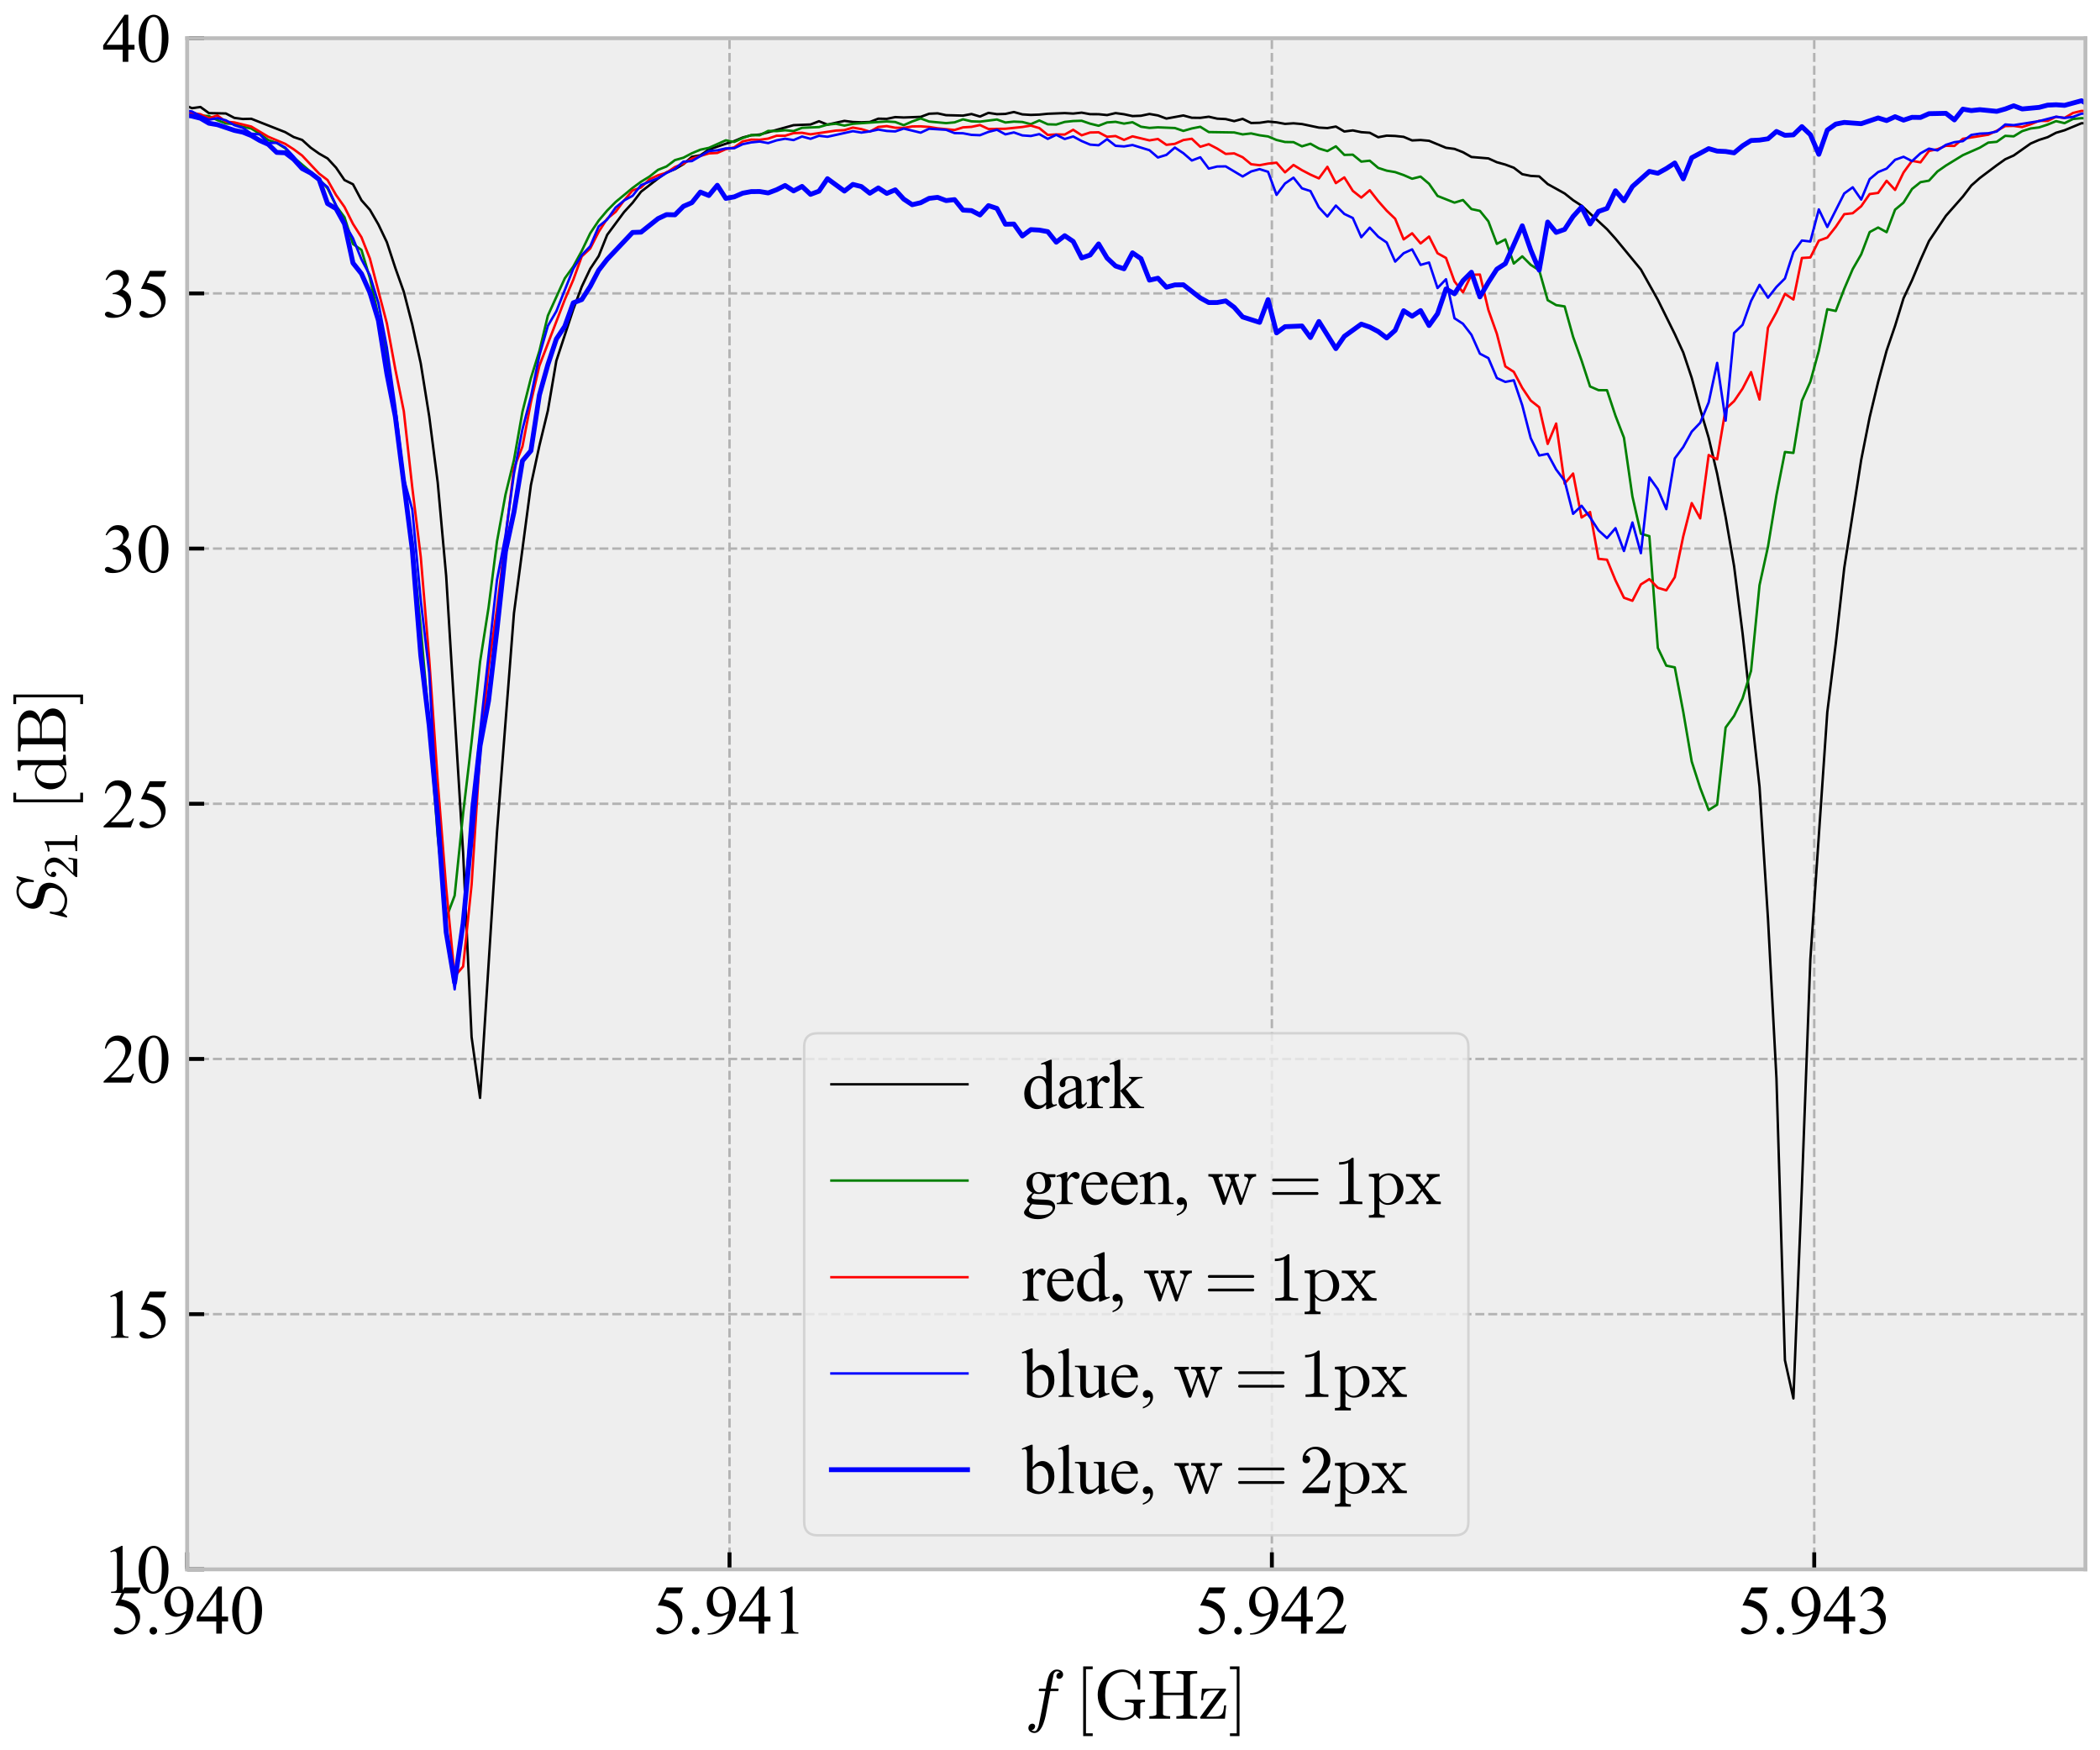 <?xml version="1.0" encoding="utf-8" standalone="no"?>
<!DOCTYPE svg PUBLIC "-//W3C//DTD SVG 1.1//EN"
  "http://www.w3.org/Graphics/SVG/1.1/DTD/svg11.dtd">
<svg xmlns:xlink="http://www.w3.org/1999/xlink" width="432pt" height="360pt" viewBox="0 0 432 360" xmlns="http://www.w3.org/2000/svg" version="1.1">
 <defs>
  <style type="text/css">*{stroke-linejoin: round; stroke-linecap: butt}</style>
 </defs>
 <g id="figure_1">
  <g id="patch_1">
   <path d="M 0 360 
L 432 360 
L 432 0 
L 0 0 
z
" style="fill: #ffffff"/>
  </g>
  <g id="axes_1">
   <g id="patch_2">
    <path d="M 38.5 322.784 
L 429 322.784 
L 429 7.861 
L 38.5 7.861 
z
" style="fill: #eeeeee"/>
   </g>
   <g id="matplotlib.axis_1">
    <g id="xtick_1">
     <g id="line2d_1">
      <path d="M 38.5 322.784 
L 38.5 7.861 
" clip-path="url(#pcb9ec88710)" style="fill: none; stroke-dasharray: 1.85,0.8; stroke-dashoffset: 0; stroke: #b2b2b2; stroke-width: 0.5"/>
     </g>
     <g id="line2d_2">
      <defs>
       <path id="mca4890e7e8" d="M 0 0 
L 0 -3.5 
" style="stroke: #000000; stroke-width: 0.8"/>
      </defs>
      <g>
       <use xlink:href="#mca4890e7e8" x="38.5" y="322.784" style="stroke: #000000; stroke-width: 0.8"/>
      </g>
     </g>
     <g id="text_1">
      <!-- 5.940 -->
      <g transform="translate(22.75 336.005) scale(0.14 -0.14)">
       <defs>
        <path id="TimesNewRomanPSMT-35" d="M 2778 4238 
L 2534 3706 
L 1259 3706 
L 981 3138 
Q 1809 3016 2294 2522 
Q 2709 2097 2709 1522 
Q 2709 1188 2573 903 
Q 2438 619 2231 419 
Q 2025 219 1772 97 
Q 1413 -75 1034 -75 
Q 653 -75 479 54 
Q 306 184 306 341 
Q 306 428 378 495 
Q 450 563 559 563 
Q 641 563 702 538 
Q 763 513 909 409 
Q 1144 247 1384 247 
Q 1750 247 2026 523 
Q 2303 800 2303 1197 
Q 2303 1581 2056 1914 
Q 1809 2247 1375 2428 
Q 1034 2569 447 2591 
L 1259 4238 
L 2778 4238 
z
" transform="scale(0.016)"/>
        <path id="TimesNewRomanPSMT-2e" d="M 800 606 
Q 947 606 1047 504 
Q 1147 403 1147 259 
Q 1147 116 1045 14 
Q 944 -88 800 -88 
Q 656 -88 554 14 
Q 453 116 453 259 
Q 453 406 554 506 
Q 656 606 800 606 
z
" transform="scale(0.016)"/>
        <path id="TimesNewRomanPSMT-39" d="M 338 -88 
L 338 28 
Q 744 34 1094 217 
Q 1444 400 1770 856 
Q 2097 1313 2225 1859 
Q 1734 1544 1338 1544 
Q 891 1544 572 1889 
Q 253 2234 253 2806 
Q 253 3363 572 3797 
Q 956 4325 1575 4325 
Q 2097 4325 2469 3894 
Q 2925 3359 2925 2575 
Q 2925 1869 2578 1258 
Q 2231 647 1613 244 
Q 1109 -88 516 -88 
L 338 -88 
z
M 2275 2091 
Q 2331 2497 2331 2741 
Q 2331 3044 2228 3395 
Q 2125 3747 1936 3934 
Q 1747 4122 1506 4122 
Q 1228 4122 1018 3872 
Q 809 3622 809 3128 
Q 809 2469 1088 2097 
Q 1291 1828 1588 1828 
Q 1731 1828 1928 1897 
Q 2125 1966 2275 2091 
z
" transform="scale(0.016)"/>
        <path id="TimesNewRomanPSMT-34" d="M 2978 1563 
L 2978 1119 
L 2409 1119 
L 2409 0 
L 1894 0 
L 1894 1119 
L 100 1119 
L 100 1519 
L 2066 4325 
L 2409 4325 
L 2409 1563 
L 2978 1563 
z
M 1894 1563 
L 1894 3666 
L 406 1563 
L 1894 1563 
z
" transform="scale(0.016)"/>
        <path id="TimesNewRomanPSMT-30" d="M 231 2094 
Q 231 2819 450 3342 
Q 669 3866 1031 4122 
Q 1313 4325 1613 4325 
Q 2100 4325 2488 3828 
Q 2972 3213 2972 2159 
Q 2972 1422 2759 906 
Q 2547 391 2217 158 
Q 1888 -75 1581 -75 
Q 975 -75 572 641 
Q 231 1244 231 2094 
z
M 844 2016 
Q 844 1141 1059 588 
Q 1238 122 1591 122 
Q 1759 122 1940 273 
Q 2122 425 2216 781 
Q 2359 1319 2359 2297 
Q 2359 3022 2209 3506 
Q 2097 3866 1919 4016 
Q 1791 4119 1609 4119 
Q 1397 4119 1231 3928 
Q 1006 3669 925 3112 
Q 844 2556 844 2016 
z
" transform="scale(0.016)"/>
       </defs>
       <use xlink:href="#TimesNewRomanPSMT-35"/>
       <use xlink:href="#TimesNewRomanPSMT-2e" x="50"/>
       <use xlink:href="#TimesNewRomanPSMT-39" x="75"/>
       <use xlink:href="#TimesNewRomanPSMT-34" x="125"/>
       <use xlink:href="#TimesNewRomanPSMT-30" x="175"/>
      </g>
     </g>
    </g>
    <g id="xtick_2">
     <g id="line2d_3">
      <path d="M 150.072 322.784 
L 150.072 7.861 
" clip-path="url(#pcb9ec88710)" style="fill: none; stroke-dasharray: 1.85,0.8; stroke-dashoffset: 0; stroke: #b2b2b2; stroke-width: 0.5"/>
     </g>
     <g id="line2d_4">
      <g>
       <use xlink:href="#mca4890e7e8" x="150.072" y="322.784" style="stroke: #000000; stroke-width: 0.8"/>
      </g>
     </g>
     <g id="text_2">
      <!-- 5.941 -->
      <g transform="translate(134.322 336.005) scale(0.14 -0.14)">
       <defs>
        <path id="TimesNewRomanPSMT-31" d="M 750 3822 
L 1781 4325 
L 1884 4325 
L 1884 747 
Q 1884 391 1914 303 
Q 1944 216 2037 169 
Q 2131 122 2419 116 
L 2419 0 
L 825 0 
L 825 116 
Q 1125 122 1212 167 
Q 1300 213 1334 289 
Q 1369 366 1369 747 
L 1369 3034 
Q 1369 3497 1338 3628 
Q 1316 3728 1258 3775 
Q 1200 3822 1119 3822 
Q 1003 3822 797 3725 
L 750 3822 
z
" transform="scale(0.016)"/>
       </defs>
       <use xlink:href="#TimesNewRomanPSMT-35"/>
       <use xlink:href="#TimesNewRomanPSMT-2e" x="50"/>
       <use xlink:href="#TimesNewRomanPSMT-39" x="75"/>
       <use xlink:href="#TimesNewRomanPSMT-34" x="125"/>
       <use xlink:href="#TimesNewRomanPSMT-31" x="175"/>
      </g>
     </g>
    </g>
    <g id="xtick_3">
     <g id="line2d_5">
      <path d="M 261.643 322.784 
L 261.643 7.861 
" clip-path="url(#pcb9ec88710)" style="fill: none; stroke-dasharray: 1.85,0.8; stroke-dashoffset: 0; stroke: #b2b2b2; stroke-width: 0.5"/>
     </g>
     <g id="line2d_6">
      <g>
       <use xlink:href="#mca4890e7e8" x="261.643" y="322.784" style="stroke: #000000; stroke-width: 0.8"/>
      </g>
     </g>
     <g id="text_3">
      <!-- 5.942 -->
      <g transform="translate(245.893 336.005) scale(0.14 -0.14)">
       <defs>
        <path id="TimesNewRomanPSMT-32" d="M 2934 816 
L 2638 0 
L 138 0 
L 138 116 
Q 1241 1122 1691 1759 
Q 2141 2397 2141 2925 
Q 2141 3328 1894 3587 
Q 1647 3847 1303 3847 
Q 991 3847 742 3664 
Q 494 3481 375 3128 
L 259 3128 
Q 338 3706 661 4015 
Q 984 4325 1469 4325 
Q 1984 4325 2329 3994 
Q 2675 3663 2675 3213 
Q 2675 2891 2525 2569 
Q 2294 2063 1775 1497 
Q 997 647 803 472 
L 1909 472 
Q 2247 472 2383 497 
Q 2519 522 2628 598 
Q 2738 675 2819 816 
L 2934 816 
z
" transform="scale(0.016)"/>
       </defs>
       <use xlink:href="#TimesNewRomanPSMT-35"/>
       <use xlink:href="#TimesNewRomanPSMT-2e" x="50"/>
       <use xlink:href="#TimesNewRomanPSMT-39" x="75"/>
       <use xlink:href="#TimesNewRomanPSMT-34" x="125"/>
       <use xlink:href="#TimesNewRomanPSMT-32" x="175"/>
      </g>
     </g>
    </g>
    <g id="xtick_4">
     <g id="line2d_7">
      <path d="M 373.214 322.784 
L 373.214 7.861 
" clip-path="url(#pcb9ec88710)" style="fill: none; stroke-dasharray: 1.85,0.8; stroke-dashoffset: 0; stroke: #b2b2b2; stroke-width: 0.5"/>
     </g>
     <g id="line2d_8">
      <g>
       <use xlink:href="#mca4890e7e8" x="373.214" y="322.784" style="stroke: #000000; stroke-width: 0.8"/>
      </g>
     </g>
     <g id="text_4">
      <!-- 5.943 -->
      <g transform="translate(357.464 336.005) scale(0.14 -0.14)">
       <defs>
        <path id="TimesNewRomanPSMT-33" d="M 325 3431 
Q 506 3859 782 4092 
Q 1059 4325 1472 4325 
Q 1981 4325 2253 3994 
Q 2459 3747 2459 3466 
Q 2459 3003 1878 2509 
Q 2269 2356 2469 2072 
Q 2669 1788 2669 1403 
Q 2669 853 2319 450 
Q 1863 -75 997 -75 
Q 569 -75 414 31 
Q 259 138 259 259 
Q 259 350 332 419 
Q 406 488 509 488 
Q 588 488 669 463 
Q 722 447 909 348 
Q 1097 250 1169 231 
Q 1284 197 1416 197 
Q 1734 197 1970 444 
Q 2206 691 2206 1028 
Q 2206 1275 2097 1509 
Q 2016 1684 1919 1775 
Q 1784 1900 1550 2001 
Q 1316 2103 1072 2103 
L 972 2103 
L 972 2197 
Q 1219 2228 1467 2375 
Q 1716 2522 1828 2728 
Q 1941 2934 1941 3181 
Q 1941 3503 1739 3701 
Q 1538 3900 1238 3900 
Q 753 3900 428 3381 
L 325 3431 
z
" transform="scale(0.016)"/>
       </defs>
       <use xlink:href="#TimesNewRomanPSMT-35"/>
       <use xlink:href="#TimesNewRomanPSMT-2e" x="50"/>
       <use xlink:href="#TimesNewRomanPSMT-39" x="75"/>
       <use xlink:href="#TimesNewRomanPSMT-34" x="125"/>
       <use xlink:href="#TimesNewRomanPSMT-33" x="175"/>
      </g>
     </g>
    </g>
    <g id="text_5">
     <!-- $\it f$ $[GHz]$ -->
     <g transform="translate(210.79 353.5) scale(0.14 -0.14)">
      <defs>
       <path id="Cmmi10-66" d="M 622 -1056 
Q 741 -1147 909 -1147 
Q 1138 -1147 1281 -641 
Q 1341 -397 1606 966 
L 1900 2534 
L 1350 2534 
Q 1288 2534 1288 2619 
Q 1313 2759 1369 2759 
L 1941 2759 
L 2016 3175 
Q 2053 3369 2084 3508 
Q 2116 3647 2152 3765 
Q 2188 3884 2259 4031 
Q 2369 4241 2555 4377 
Q 2741 4513 2956 4513 
Q 3097 4513 3230 4461 
Q 3363 4409 3447 4306 
Q 3531 4203 3531 4063 
Q 3531 3900 3423 3779 
Q 3316 3659 3163 3659 
Q 3059 3659 2986 3723 
Q 2913 3788 2913 3891 
Q 2913 4031 3008 4136 
Q 3103 4241 3244 4256 
Q 3125 4347 2950 4347 
Q 2853 4347 2767 4256 
Q 2681 4166 2656 4063 
Q 2616 3900 2478 3181 
L 2400 2759 
L 3059 2759 
Q 3122 2759 3122 2675 
Q 3119 2659 3109 2620 
Q 3100 2581 3083 2557 
Q 3066 2534 3041 2534 
L 2356 2534 
L 2059 972 
Q 2003 631 1929 279 
Q 1856 -72 1723 -442 
Q 1591 -813 1384 -1063 
Q 1178 -1313 897 -1313 
Q 681 -1313 511 -1189 
Q 341 -1066 341 -863 
Q 341 -700 445 -579 
Q 550 -459 709 -459 
Q 816 -459 887 -523 
Q 959 -588 959 -691 
Q 959 -828 857 -942 
Q 756 -1056 622 -1056 
z
" transform="scale(0.016)"/>
       <path id="TimesNewRomanPSMT-20" transform="scale(0.016)"/>
       <path id="Cmr10-5b" d="M 756 -1600 
L 756 4800 
L 1631 4800 
L 1631 4544 
L 1013 4544 
L 1013 -1344 
L 1631 -1344 
L 1631 -1600 
L 756 -1600 
z
" transform="scale(0.016)"/>
       <path id="Cmr10-47" d="M 1472 684 
Q 1703 403 2036 243 
Q 2369 84 2731 84 
Q 3088 84 3378 265 
Q 3669 447 3669 781 
L 3669 1319 
Q 3669 1522 2869 1522 
L 2869 1747 
L 4703 1747 
L 4703 1522 
Q 4500 1522 4381 1487 
Q 4263 1453 4263 1319 
L 4263 56 
Q 4263 34 4245 17 
Q 4228 0 4206 0 
Q 4147 0 4008 140 
Q 3869 281 3788 391 
Q 3631 122 3297 -9 
Q 2963 -141 2597 -141 
Q 1975 -141 1464 179 
Q 953 500 656 1036 
Q 359 1572 359 2188 
Q 359 2641 531 3069 
Q 703 3497 1011 3822 
Q 1319 4147 1728 4330 
Q 2138 4513 2597 4513 
Q 2928 4513 3223 4370 
Q 3519 4228 3750 3969 
L 4122 4494 
Q 4159 4513 4166 4513 
L 4213 4513 
Q 4231 4513 4247 4497 
Q 4263 4481 4263 4459 
L 4263 2731 
Q 4263 2675 4213 2675 
L 4097 2675 
Q 4038 2675 4038 2731 
Q 4038 2916 3964 3144 
Q 3891 3372 3777 3576 
Q 3663 3781 3513 3938 
Q 3153 4288 2688 4288 
Q 2331 4288 2006 4128 
Q 1681 3969 1459 3688 
Q 1225 3388 1134 3005 
Q 1044 2622 1044 2188 
Q 1044 1206 1472 684 
z
" transform="scale(0.016)"/>
       <path id="Cmr10-48" d="M 197 0 
L 197 225 
Q 856 225 856 428 
L 856 3944 
Q 856 4147 197 4147 
L 197 4372 
L 2113 4372 
L 2113 4147 
Q 1453 4147 1453 3944 
L 1453 2388 
L 3341 2388 
L 3341 3944 
Q 3341 4147 2681 4147 
L 2681 4372 
L 4594 4372 
L 4594 4147 
Q 3938 4147 3938 3944 
L 3938 428 
Q 3938 225 4594 225 
L 4594 0 
L 2681 0 
L 2681 225 
Q 3341 225 3341 428 
L 3341 2163 
L 1453 2163 
L 1453 428 
Q 1453 225 2113 225 
L 2113 0 
L 197 0 
z
" transform="scale(0.016)"/>
       <path id="Cmr10-7a" d="M 250 0 
Q 178 0 178 72 
L 178 122 
Q 178 147 197 166 
L 1984 2591 
L 1409 2591 
Q 1138 2591 961 2556 
Q 784 2522 670 2426 
Q 556 2331 504 2164 
Q 453 1997 453 1703 
L 269 1703 
L 341 2759 
L 2484 2759 
Q 2513 2759 2533 2739 
Q 2553 2719 2553 2688 
L 2553 2650 
Q 2553 2631 2541 2606 
L 750 184 
L 1363 184 
Q 1641 184 1827 218 
Q 2013 253 2144 384 
Q 2266 506 2311 712 
Q 2356 919 2381 1222 
L 2566 1222 
L 2456 0 
L 250 0 
z
" transform="scale(0.016)"/>
       <path id="Cmr10-5d" d="M 141 -1600 
L 141 -1344 
L 763 -1344 
L 763 4544 
L 141 4544 
L 141 4800 
L 1019 4800 
L 1019 -1600 
L 141 -1600 
z
" transform="scale(0.016)"/>
      </defs>
      <use xlink:href="#Cmmi10-66"/>
      <use xlink:href="#TimesNewRomanPSMT-20" transform="translate(48.877 0)"/>
      <use xlink:href="#Cmr10-5b" transform="translate(73.877 0)"/>
      <use xlink:href="#Cmr10-47" transform="translate(101.562 0)"/>
      <use xlink:href="#Cmr10-48" transform="translate(179.98 0)"/>
      <use xlink:href="#Cmr10-7a" transform="translate(254.98 0)"/>
      <use xlink:href="#Cmr10-5d" transform="translate(299.365 0)"/>
     </g>
    </g>
   </g>
   <g id="matplotlib.axis_2">
    <g id="ytick_1">
     <g id="line2d_9">
      <path d="M 38.5 322.784 
L 429 322.784 
" clip-path="url(#pcb9ec88710)" style="fill: none; stroke-dasharray: 1.85,0.8; stroke-dashoffset: 0; stroke: #b2b2b2; stroke-width: 0.5"/>
     </g>
     <g id="line2d_10">
      <defs>
       <path id="mb4504056da" d="M 0 0 
L 3.5 0 
" style="stroke: #000000; stroke-width: 0.8"/>
      </defs>
      <g>
       <use xlink:href="#mb4504056da" x="38.5" y="322.784" style="stroke: #000000; stroke-width: 0.8"/>
      </g>
     </g>
     <g id="text_6">
      <!-- 10 -->
      <g transform="translate(21 327.644) scale(0.14 -0.14)">
       <use xlink:href="#TimesNewRomanPSMT-31"/>
       <use xlink:href="#TimesNewRomanPSMT-30" x="50"/>
      </g>
     </g>
    </g>
    <g id="ytick_2">
     <g id="line2d_11">
      <path d="M 38.5 270.297 
L 429 270.297 
" clip-path="url(#pcb9ec88710)" style="fill: none; stroke-dasharray: 1.85,0.8; stroke-dashoffset: 0; stroke: #b2b2b2; stroke-width: 0.5"/>
     </g>
     <g id="line2d_12">
      <g>
       <use xlink:href="#mb4504056da" x="38.5" y="270.297" style="stroke: #000000; stroke-width: 0.8"/>
      </g>
     </g>
     <g id="text_7">
      <!-- 15 -->
      <g transform="translate(21 275.157) scale(0.14 -0.14)">
       <use xlink:href="#TimesNewRomanPSMT-31"/>
       <use xlink:href="#TimesNewRomanPSMT-35" x="50"/>
      </g>
     </g>
    </g>
    <g id="ytick_3">
     <g id="line2d_13">
      <path d="M 38.5 217.81 
L 429 217.81 
" clip-path="url(#pcb9ec88710)" style="fill: none; stroke-dasharray: 1.85,0.8; stroke-dashoffset: 0; stroke: #b2b2b2; stroke-width: 0.5"/>
     </g>
     <g id="line2d_14">
      <g>
       <use xlink:href="#mb4504056da" x="38.5" y="217.81" style="stroke: #000000; stroke-width: 0.8"/>
      </g>
     </g>
     <g id="text_8">
      <!-- 20 -->
      <g transform="translate(21 222.67) scale(0.14 -0.14)">
       <use xlink:href="#TimesNewRomanPSMT-32"/>
       <use xlink:href="#TimesNewRomanPSMT-30" x="50"/>
      </g>
     </g>
    </g>
    <g id="ytick_4">
     <g id="line2d_15">
      <path d="M 38.5 165.322 
L 429 165.322 
" clip-path="url(#pcb9ec88710)" style="fill: none; stroke-dasharray: 1.85,0.8; stroke-dashoffset: 0; stroke: #b2b2b2; stroke-width: 0.5"/>
     </g>
     <g id="line2d_16">
      <g>
       <use xlink:href="#mb4504056da" x="38.5" y="165.322" style="stroke: #000000; stroke-width: 0.8"/>
      </g>
     </g>
     <g id="text_9">
      <!-- 25 -->
      <g transform="translate(21 170.183) scale(0.14 -0.14)">
       <use xlink:href="#TimesNewRomanPSMT-32"/>
       <use xlink:href="#TimesNewRomanPSMT-35" x="50"/>
      </g>
     </g>
    </g>
    <g id="ytick_5">
     <g id="line2d_17">
      <path d="M 38.5 112.835 
L 429 112.835 
" clip-path="url(#pcb9ec88710)" style="fill: none; stroke-dasharray: 1.85,0.8; stroke-dashoffset: 0; stroke: #b2b2b2; stroke-width: 0.5"/>
     </g>
     <g id="line2d_18">
      <g>
       <use xlink:href="#mb4504056da" x="38.5" y="112.835" style="stroke: #000000; stroke-width: 0.8"/>
      </g>
     </g>
     <g id="text_10">
      <!-- 30 -->
      <g transform="translate(21 117.696) scale(0.14 -0.14)">
       <use xlink:href="#TimesNewRomanPSMT-33"/>
       <use xlink:href="#TimesNewRomanPSMT-30" x="50"/>
      </g>
     </g>
    </g>
    <g id="ytick_6">
     <g id="line2d_19">
      <path d="M 38.5 60.348 
L 429 60.348 
" clip-path="url(#pcb9ec88710)" style="fill: none; stroke-dasharray: 1.85,0.8; stroke-dashoffset: 0; stroke: #b2b2b2; stroke-width: 0.5"/>
     </g>
     <g id="line2d_20">
      <g>
       <use xlink:href="#mb4504056da" x="38.5" y="60.348" style="stroke: #000000; stroke-width: 0.8"/>
      </g>
     </g>
     <g id="text_11">
      <!-- 35 -->
      <g transform="translate(21 65.209) scale(0.14 -0.14)">
       <use xlink:href="#TimesNewRomanPSMT-33"/>
       <use xlink:href="#TimesNewRomanPSMT-35" x="50"/>
      </g>
     </g>
    </g>
    <g id="ytick_7">
     <g id="line2d_21">
      <path d="M 38.5 7.861 
L 429 7.861 
" clip-path="url(#pcb9ec88710)" style="fill: none; stroke-dasharray: 1.85,0.8; stroke-dashoffset: 0; stroke: #b2b2b2; stroke-width: 0.5"/>
     </g>
     <g id="line2d_22">
      <g>
       <use xlink:href="#mb4504056da" x="38.5" y="7.861" style="stroke: #000000; stroke-width: 0.8"/>
      </g>
     </g>
     <g id="text_12">
      <!-- 40 -->
      <g transform="translate(21 12.721) scale(0.14 -0.14)">
       <use xlink:href="#TimesNewRomanPSMT-34"/>
       <use xlink:href="#TimesNewRomanPSMT-30" x="50"/>
      </g>
     </g>
    </g>
    <g id="text_13">
     <!-- $\it S_{21}$ $[dB]$ -->
     <g transform="translate(13.5 189.472) rotate(-90) scale(0.14 -0.14)">
      <defs>
       <path id="Cmmi10-53" d="M 391 -141 
Q 372 -141 356 -119 
Q 341 -97 341 -78 
L 709 1416 
Q 722 1453 763 1453 
L 838 1453 
Q 863 1453 877 1434 
Q 891 1416 891 1388 
Q 838 1169 838 997 
Q 838 534 1156 309 
Q 1475 84 1959 84 
Q 2169 84 2372 187 
Q 2575 291 2726 456 
Q 2878 622 2968 826 
Q 3059 1031 3059 1241 
Q 3059 1466 2940 1642 
Q 2822 1819 2613 1869 
L 1831 2075 
Q 1516 2159 1328 2414 
Q 1141 2669 1141 2988 
Q 1141 3372 1369 3728 
Q 1597 4084 1964 4298 
Q 2331 4513 2713 4513 
Q 3006 4513 3251 4405 
Q 3497 4297 3628 4063 
L 3994 4494 
Q 4031 4513 4038 4513 
L 4078 4513 
Q 4103 4513 4118 4491 
Q 4134 4469 4134 4447 
L 3763 2963 
Q 3753 2919 3713 2919 
L 3634 2919 
Q 3578 2919 3578 2988 
Q 3609 3191 3609 3341 
Q 3609 3638 3507 3858 
Q 3406 4078 3201 4192 
Q 2997 4306 2694 4306 
Q 2438 4306 2184 4159 
Q 1931 4013 1775 3769 
Q 1619 3525 1619 3263 
Q 1619 3056 1739 2897 
Q 1859 2738 2059 2681 
L 2841 2478 
Q 3053 2422 3211 2280 
Q 3369 2138 3450 1942 
Q 3531 1747 3531 1516 
Q 3531 1213 3403 917 
Q 3275 622 3045 378 
Q 2816 134 2525 -3 
Q 2234 -141 1931 -141 
Q 1169 -141 838 306 
L 481 -122 
Q 444 -141 434 -141 
L 391 -141 
z
" transform="scale(0.016)"/>
       <path id="Cmr10-32" d="M 319 0 
L 319 172 
Q 319 188 331 206 
L 1325 1306 
Q 1550 1550 1690 1715 
Q 1831 1881 1968 2097 
Q 2106 2313 2186 2536 
Q 2266 2759 2266 3009 
Q 2266 3272 2169 3511 
Q 2072 3750 1880 3894 
Q 1688 4038 1416 4038 
Q 1138 4038 916 3870 
Q 694 3703 603 3438 
Q 628 3444 672 3444 
Q 816 3444 917 3347 
Q 1019 3250 1019 3097 
Q 1019 2950 917 2848 
Q 816 2747 672 2747 
Q 522 2747 420 2851 
Q 319 2956 319 3097 
Q 319 3338 409 3548 
Q 500 3759 670 3923 
Q 841 4088 1055 4175 
Q 1269 4263 1509 4263 
Q 1875 4263 2190 4108 
Q 2506 3953 2690 3670 
Q 2875 3388 2875 3009 
Q 2875 2731 2753 2481 
Q 2631 2231 2440 2026 
Q 2250 1822 1953 1562 
Q 1656 1303 1563 1216 
L 838 519 
L 1453 519 
Q 1906 519 2211 526 
Q 2516 534 2534 550 
Q 2609 631 2688 1141 
L 2875 1141 
L 2694 0 
L 319 0 
z
" transform="scale(0.016)"/>
       <path id="Cmr10-31" d="M 594 0 
L 594 225 
Q 1394 225 1394 428 
L 1394 3788 
Q 1063 3628 556 3628 
L 556 3853 
Q 1341 3853 1741 4263 
L 1831 4263 
Q 1853 4263 1873 4245 
Q 1894 4228 1894 4206 
L 1894 428 
Q 1894 225 2694 225 
L 2694 0 
L 594 0 
z
" transform="scale(0.016)"/>
       <path id="Cmr10-64" d="M 1563 -72 
Q 1184 -72 871 133 
Q 559 338 386 672 
Q 213 1006 213 1381 
Q 213 1769 402 2101 
Q 591 2434 916 2631 
Q 1241 2828 1631 2828 
Q 1866 2828 2075 2729 
Q 2284 2631 2438 2456 
L 2438 3788 
Q 2438 3959 2386 4036 
Q 2334 4113 2239 4130 
Q 2144 4147 1941 4147 
L 1941 4372 
L 2888 4441 
L 2888 581 
Q 2888 413 2939 336 
Q 2991 259 3086 242 
Q 3181 225 3384 225 
L 3384 0 
L 2419 -72 
L 2419 331 
Q 2253 141 2025 34 
Q 1797 -72 1563 -72 
z
M 909 556 
Q 1019 347 1201 222 
Q 1384 97 1600 97 
Q 1866 97 2087 250 
Q 2309 403 2419 647 
L 2419 2181 
Q 2344 2322 2230 2433 
Q 2116 2544 1973 2603 
Q 1831 2663 1672 2663 
Q 1338 2663 1134 2473 
Q 931 2284 850 1990 
Q 769 1697 769 1375 
Q 769 1119 795 928 
Q 822 738 909 556 
z
" transform="scale(0.016)"/>
       <path id="Cmr10-42" d="M 219 0 
L 219 225 
Q 878 225 878 428 
L 878 3944 
Q 878 4147 219 4147 
L 219 4372 
L 2572 4372 
Q 2897 4372 3228 4245 
Q 3559 4119 3776 3870 
Q 3994 3622 3994 3284 
Q 3994 2894 3673 2630 
Q 3353 2366 2925 2284 
Q 3203 2284 3497 2131 
Q 3791 1978 3978 1722 
Q 4166 1466 4166 1178 
Q 4166 828 3958 559 
Q 3750 291 3419 145 
Q 3088 0 2753 0 
L 219 0 
z
M 1434 428 
Q 1434 291 1512 258 
Q 1591 225 1759 225 
L 2572 225 
Q 2822 225 3036 356 
Q 3250 488 3375 708 
Q 3500 928 3500 1178 
Q 3500 1422 3397 1655 
Q 3294 1888 3101 2038 
Q 2909 2188 2663 2188 
L 1434 2188 
L 1434 428 
z
M 1434 2356 
L 2394 2356 
Q 2588 2356 2758 2426 
Q 2928 2497 3064 2630 
Q 3200 2763 3273 2930 
Q 3347 3097 3347 3284 
Q 3347 3450 3292 3603 
Q 3238 3756 3131 3881 
Q 3025 4006 2881 4076 
Q 2738 4147 2572 4147 
L 1759 4147 
Q 1644 4147 1580 4137 
Q 1516 4128 1475 4083 
Q 1434 4038 1434 3944 
L 1434 2356 
z
" transform="scale(0.016)"/>
      </defs>
      <use xlink:href="#Cmmi10-53"/>
      <use xlink:href="#Cmr10-32" transform="translate(61.279 -17.006) scale(0.7)"/>
      <use xlink:href="#Cmr10-31" transform="translate(96.279 -17.006) scale(0.7)"/>
      <use xlink:href="#TimesNewRomanPSMT-20" transform="translate(137.657 0)"/>
      <use xlink:href="#Cmr10-5b" transform="translate(162.657 0)"/>
      <use xlink:href="#Cmr10-64" transform="translate(190.342 0)"/>
      <use xlink:href="#Cmr10-42" transform="translate(245.86 0)"/>
      <use xlink:href="#Cmr10-5d" transform="translate(316.661 0)"/>
     </g>
    </g>
   </g>
   <g id="line2d_23">
    <path d="M 37.751 21.532 
L 39.494 22.251 
L 41.237 22.007 
L 42.98 23.268 
L 46.466 23.34 
L 48.209 24.245 
L 49.952 24.475 
L 51.695 24.431 
L 58.667 27.176 
L 60.41 28.186 
L 62.153 28.779 
L 63.896 30.357 
L 65.639 31.59 
L 67.382 32.587 
L 69.126 34.476 
L 70.869 37.038 
L 72.612 37.9 
L 74.355 41.183 
L 76.098 43.159 
L 77.841 46.167 
L 79.584 49.815 
L 81.327 55.123 
L 83.07 60.024 
L 84.813 66.787 
L 86.556 74.761 
L 88.299 85.652 
L 90.042 99.221 
L 91.785 118.477 
L 95.271 175.448 
L 97.014 213.295 
L 98.757 225.816 
L 102.243 171.099 
L 105.729 126.13 
L 109.215 99.773 
L 110.959 91.674 
L 112.702 84.469 
L 114.445 74.22 
L 117.931 63.624 
L 119.674 58.962 
L 121.417 55.291 
L 123.16 52.662 
L 124.903 48.305 
L 128.389 43.606 
L 130.132 41.707 
L 131.875 39.427 
L 135.361 36.725 
L 137.104 35.462 
L 138.847 34.791 
L 140.59 33.765 
L 142.333 32.252 
L 144.076 31.941 
L 145.819 30.755 
L 149.305 29.566 
L 151.049 29.013 
L 152.792 28.282 
L 154.535 27.825 
L 156.278 27.679 
L 163.25 25.744 
L 166.736 25.605 
L 168.479 24.936 
L 170.222 25.636 
L 173.708 24.861 
L 175.451 25.093 
L 177.194 25.153 
L 178.937 25.094 
L 180.68 24.409 
L 182.423 24.445 
L 184.166 24.083 
L 185.909 24.167 
L 189.395 24.036 
L 191.138 23.392 
L 192.882 23.313 
L 194.625 23.689 
L 198.111 23.779 
L 199.854 23.451 
L 201.597 23.971 
L 203.34 23.213 
L 205.083 23.481 
L 206.826 23.431 
L 208.569 23.037 
L 210.312 23.525 
L 212.055 23.636 
L 213.798 23.573 
L 215.541 23.399 
L 219.027 23.263 
L 220.77 23.36 
L 222.513 23.169 
L 224.256 23.485 
L 225.999 23.493 
L 227.742 23.67 
L 229.485 23.261 
L 231.228 23.5 
L 232.972 23.873 
L 234.715 23.808 
L 236.458 23.442 
L 238.201 23.742 
L 239.944 24.387 
L 243.43 23.749 
L 245.173 24.218 
L 246.916 24.24 
L 248.659 24.007 
L 250.402 24.405 
L 252.145 24.491 
L 253.888 24.913 
L 255.631 24.45 
L 257.374 25.299 
L 259.117 25.256 
L 260.86 25.002 
L 262.603 25.161 
L 264.346 25.478 
L 266.089 25.363 
L 267.832 25.515 
L 271.318 26.245 
L 273.061 26.345 
L 274.805 26.029 
L 276.548 27.046 
L 278.291 26.823 
L 280.034 27.183 
L 281.777 27.305 
L 283.52 28.225 
L 285.263 27.902 
L 287.006 27.963 
L 288.749 28.149 
L 290.492 28.882 
L 292.235 28.8 
L 293.978 28.959 
L 297.464 30.399 
L 299.207 30.624 
L 300.95 31.306 
L 302.693 32.29 
L 306.179 32.579 
L 307.922 33.368 
L 309.665 33.851 
L 311.408 34.497 
L 313.151 35.826 
L 314.895 36.179 
L 316.638 36.279 
L 318.381 37.857 
L 321.867 39.789 
L 323.61 41.174 
L 325.353 42.304 
L 330.582 47.139 
L 332.325 49.084 
L 337.554 55.431 
L 341.04 61.661 
L 344.526 68.707 
L 346.269 72.505 
L 348.012 77.727 
L 349.755 84.148 
L 351.498 90.053 
L 353.241 97.442 
L 354.985 106.335 
L 356.728 116.449 
L 358.471 130.25 
L 361.957 161.806 
L 363.7 188.964 
L 365.443 221.814 
L 367.186 279.773 
L 368.929 287.628 
L 370.672 244.244 
L 372.415 197.325 
L 375.901 146.476 
L 377.644 132.398 
L 379.387 116.823 
L 382.873 94.599 
L 384.616 85.807 
L 386.359 78.56 
L 388.102 72.116 
L 389.845 67.021 
L 391.588 61.343 
L 393.331 57.645 
L 395.074 53.468 
L 396.818 49.584 
L 400.304 44.382 
L 403.79 40.431 
L 405.533 38.155 
L 407.276 36.617 
L 410.762 33.995 
L 412.505 32.756 
L 414.248 31.981 
L 417.734 29.523 
L 419.477 28.774 
L 421.22 28.22 
L 422.963 27.307 
L 424.706 26.794 
L 428.192 25.347 
L 429.935 25.369 
L 429.935 25.369 
" clip-path="url(#pcb9ec88710)" style="fill: none; stroke: #000000; stroke-width: 0.5; stroke-linecap: square"/>
   </g>
   <g id="line2d_24">
    <path d="M 37.751 23.208 
L 39.494 23.219 
L 41.237 23.774 
L 42.98 23.873 
L 44.723 24.712 
L 46.466 25.391 
L 48.209 25.515 
L 49.952 26.058 
L 51.695 26.438 
L 53.438 27.5 
L 55.181 28.806 
L 56.924 29.4 
L 58.667 30.504 
L 60.41 32.378 
L 65.639 36.806 
L 67.382 38.734 
L 69.126 42.331 
L 70.869 44.682 
L 72.612 50.185 
L 74.355 51.403 
L 76.098 57.239 
L 79.584 72.769 
L 81.327 86.658 
L 83.07 99.537 
L 84.813 111.417 
L 86.556 129.166 
L 88.299 149.048 
L 90.042 171.92 
L 91.785 188.841 
L 93.528 184.212 
L 95.271 167.313 
L 97.014 152.569 
L 98.757 136.121 
L 100.5 124.987 
L 102.243 111.369 
L 103.986 101.736 
L 105.729 94.604 
L 107.472 84.696 
L 109.215 77.778 
L 110.959 72.2 
L 112.702 64.925 
L 116.188 57.246 
L 117.931 54.825 
L 119.674 51.611 
L 121.417 47.979 
L 123.16 45.368 
L 124.903 43.304 
L 126.646 41.542 
L 130.132 38.654 
L 131.875 37.377 
L 133.618 36.31 
L 135.361 34.934 
L 137.104 34.24 
L 138.847 32.932 
L 140.59 32.436 
L 142.333 31.519 
L 144.076 30.789 
L 145.819 30.414 
L 149.305 28.858 
L 151.049 29.195 
L 152.792 28.386 
L 154.535 27.787 
L 156.278 27.824 
L 158.021 26.927 
L 159.764 26.967 
L 161.507 26.79 
L 163.25 26.954 
L 164.993 26.292 
L 168.479 26.138 
L 170.222 25.631 
L 171.965 25.457 
L 173.708 25.832 
L 175.451 25.463 
L 182.423 24.98 
L 184.166 25.095 
L 185.909 25.747 
L 187.652 24.981 
L 189.395 24.367 
L 191.138 24.999 
L 194.625 25.325 
L 196.368 25.169 
L 198.111 24.549 
L 199.854 24.958 
L 201.597 25.017 
L 205.083 24.583 
L 206.826 25.196 
L 208.569 25.014 
L 210.312 25.089 
L 212.055 25.535 
L 213.798 24.776 
L 215.541 25.565 
L 217.284 25.617 
L 219.027 25.079 
L 220.77 24.893 
L 222.513 24.838 
L 224.256 25.437 
L 225.999 25.866 
L 227.742 25.186 
L 229.485 25.057 
L 231.228 25.425 
L 232.972 25.141 
L 234.715 26.063 
L 236.458 26.311 
L 238.201 26.189 
L 241.687 26.334 
L 243.43 26.923 
L 245.173 26.42 
L 246.916 26.078 
L 248.659 27.162 
L 253.888 27.243 
L 255.631 27.644 
L 257.374 27.441 
L 259.117 27.824 
L 260.86 28.065 
L 262.603 28.789 
L 264.346 29.206 
L 266.089 29.237 
L 267.832 30.096 
L 269.575 29.566 
L 271.318 30.539 
L 273.061 31.074 
L 274.805 30.098 
L 276.548 31.859 
L 278.291 31.812 
L 280.034 33.238 
L 281.777 33.053 
L 283.52 34.534 
L 285.263 35.101 
L 287.006 35.399 
L 288.749 36.009 
L 290.492 36.763 
L 292.235 36.322 
L 293.978 37.802 
L 295.721 40.299 
L 299.207 41.678 
L 300.95 41.142 
L 302.693 43.002 
L 304.436 43.372 
L 306.179 45.521 
L 307.922 50.156 
L 309.665 49.246 
L 311.408 54.205 
L 313.151 52.726 
L 314.895 54.473 
L 316.638 55.594 
L 318.381 61.738 
L 320.124 62.756 
L 321.867 63.027 
L 323.61 69.282 
L 325.353 74.151 
L 327.096 79.488 
L 328.839 80.248 
L 330.582 80.261 
L 332.325 85.501 
L 334.068 90.024 
L 335.811 102.122 
L 337.554 109.779 
L 339.297 110.272 
L 341.04 133.259 
L 342.783 136.91 
L 344.526 137.266 
L 346.269 146.411 
L 348.012 156.637 
L 349.755 162.058 
L 351.498 166.611 
L 353.241 165.508 
L 354.985 149.639 
L 356.728 147.244 
L 358.471 143.652 
L 360.214 137.987 
L 361.957 120.361 
L 363.7 112.439 
L 365.443 101.823 
L 367.186 92.968 
L 368.929 93.158 
L 370.672 82.442 
L 372.415 78.508 
L 374.158 72.147 
L 375.901 63.601 
L 377.644 63.96 
L 379.387 59.409 
L 381.13 55.345 
L 382.873 52.326 
L 384.616 47.733 
L 386.359 46.797 
L 388.102 47.754 
L 389.845 43.125 
L 391.588 41.671 
L 393.331 38.871 
L 395.074 37.467 
L 396.818 37.155 
L 398.561 35.265 
L 400.304 34.049 
L 403.79 31.915 
L 407.276 30.374 
L 409.019 29.33 
L 410.762 29.169 
L 412.505 27.94 
L 414.248 28.043 
L 415.991 26.972 
L 417.734 26.425 
L 419.477 26.202 
L 421.22 25.629 
L 422.963 24.915 
L 424.706 25.33 
L 426.449 24.471 
L 428.192 24.307 
L 429.935 24.348 
L 429.935 24.348 
" clip-path="url(#pcb9ec88710)" style="fill: none; stroke: #008000; stroke-width: 0.5; stroke-linecap: square"/>
   </g>
   <g id="line2d_25">
    <path d="M 37.751 22.799 
L 39.494 23.24 
L 41.237 23.499 
L 42.98 24.306 
L 44.723 23.745 
L 46.466 25.032 
L 48.209 25.182 
L 51.695 26.032 
L 55.181 28.124 
L 58.667 29.586 
L 60.41 30.701 
L 62.153 31.996 
L 65.639 35.701 
L 67.382 37.03 
L 69.126 40.106 
L 70.869 42.573 
L 72.612 46.048 
L 74.355 48.796 
L 76.098 53.195 
L 79.584 66.519 
L 81.327 75.964 
L 83.07 84.582 
L 84.813 100.291 
L 86.556 114.552 
L 88.299 135.615 
L 90.042 160.681 
L 91.785 182.652 
L 93.528 200.82 
L 95.271 198.793 
L 97.014 181.978 
L 98.757 154.819 
L 100.5 137.286 
L 102.243 125.127 
L 105.729 96.289 
L 107.472 91.856 
L 109.215 82.74 
L 110.959 75.218 
L 116.188 61.626 
L 117.931 57.553 
L 119.674 52.744 
L 121.417 51.107 
L 123.16 47.674 
L 124.903 44.976 
L 126.646 43.57 
L 128.389 41.208 
L 130.132 39.174 
L 131.875 38.563 
L 133.618 36.881 
L 135.361 36.057 
L 137.104 35.521 
L 138.847 34.357 
L 140.59 33.658 
L 142.333 32.62 
L 145.819 31.556 
L 147.562 31.455 
L 149.305 30.688 
L 151.049 30.307 
L 152.792 29.075 
L 154.535 28.717 
L 156.278 28.753 
L 158.021 28.506 
L 159.764 27.92 
L 161.507 27.917 
L 163.25 27.388 
L 164.993 27.313 
L 166.736 27.627 
L 171.965 26.859 
L 173.708 26.771 
L 175.451 26.241 
L 177.194 26.553 
L 178.937 27.077 
L 180.68 26.11 
L 182.423 25.94 
L 184.166 26.272 
L 185.909 26.306 
L 187.652 26.008 
L 189.395 25.984 
L 191.138 26.116 
L 192.882 26.398 
L 196.368 26.739 
L 198.111 26.197 
L 199.854 26.091 
L 201.597 25.722 
L 203.34 26.528 
L 206.826 26.483 
L 210.312 26.117 
L 212.055 25.83 
L 213.798 26.342 
L 215.541 27.751 
L 217.284 27.649 
L 219.027 27.674 
L 220.77 26.696 
L 222.513 27.824 
L 224.256 27.253 
L 225.999 27.209 
L 227.742 28.135 
L 229.485 27.98 
L 231.228 28.773 
L 232.972 28.042 
L 236.458 28.875 
L 238.201 28.587 
L 239.944 29.786 
L 241.687 29.588 
L 243.43 28.806 
L 245.173 28.541 
L 246.916 30.19 
L 248.659 29.653 
L 250.402 30.563 
L 252.145 31.657 
L 253.888 31.548 
L 255.631 32.34 
L 257.374 33.778 
L 259.117 33.981 
L 260.86 33.651 
L 262.603 33.464 
L 264.346 35.444 
L 266.089 33.929 
L 267.832 35.001 
L 269.575 35.911 
L 271.318 36.692 
L 273.061 34.313 
L 274.805 37.661 
L 276.548 36.49 
L 278.291 39.256 
L 280.034 40.641 
L 281.777 39.133 
L 283.52 41.365 
L 285.263 43.336 
L 287.006 44.999 
L 288.749 49.238 
L 290.492 47.985 
L 292.235 50.065 
L 293.978 48.65 
L 295.721 52.088 
L 297.464 53.053 
L 299.207 57.88 
L 300.95 60.125 
L 302.693 56.522 
L 304.436 56.466 
L 306.179 63.744 
L 307.922 68.643 
L 309.665 75.353 
L 311.408 76.482 
L 313.151 79.78 
L 314.895 82.386 
L 316.638 83.762 
L 318.381 91.305 
L 320.124 87.116 
L 321.867 99.462 
L 323.61 97.4 
L 325.353 106.445 
L 327.096 105.307 
L 328.839 114.939 
L 330.582 115.122 
L 332.325 119.361 
L 334.068 122.942 
L 335.811 123.567 
L 337.554 120.2 
L 339.297 119.115 
L 341.04 120.899 
L 342.783 121.416 
L 344.526 118.719 
L 346.269 110.314 
L 348.012 103.481 
L 349.755 106.623 
L 351.498 93.591 
L 353.241 94.475 
L 354.985 84.108 
L 356.728 82.508 
L 358.471 79.941 
L 360.214 76.537 
L 361.957 82.18 
L 363.7 67.391 
L 365.443 64.227 
L 367.186 60.444 
L 368.929 61.605 
L 370.672 53.061 
L 372.415 52.954 
L 374.158 49.498 
L 375.901 48.864 
L 377.644 46.655 
L 379.387 44.053 
L 381.13 43.858 
L 382.873 42.42 
L 384.616 39.918 
L 386.359 39.678 
L 388.102 37.185 
L 389.845 39.064 
L 391.588 35.479 
L 393.331 33.082 
L 395.074 33.39 
L 396.818 31.047 
L 398.561 30.688 
L 400.304 29.984 
L 402.047 30.017 
L 403.79 28.545 
L 409.019 27.707 
L 410.762 26.893 
L 412.505 25.933 
L 414.248 25.899 
L 415.991 26.136 
L 417.734 25.563 
L 419.477 24.853 
L 421.22 24.88 
L 422.963 24.021 
L 424.706 24.254 
L 426.449 23.23 
L 428.192 22.813 
L 429.935 22.858 
L 429.935 22.858 
" clip-path="url(#pcb9ec88710)" style="fill: none; stroke: #ff0000; stroke-width: 0.5; stroke-linecap: square"/>
   </g>
   <g id="line2d_26">
    <path d="M 37.751 22.678 
L 39.494 22.93 
L 41.237 23.872 
L 42.98 24.637 
L 44.723 24.292 
L 46.466 24.745 
L 48.209 25.753 
L 49.952 26.3 
L 51.695 27.489 
L 53.438 27.642 
L 55.181 29.43 
L 56.924 29.369 
L 58.667 30.342 
L 60.41 32.192 
L 62.153 34.275 
L 67.382 38.48 
L 70.869 45.959 
L 72.612 48.994 
L 74.355 53.341 
L 76.098 56.655 
L 77.841 62.339 
L 79.584 71.478 
L 81.327 83.676 
L 83.07 98.44 
L 84.813 104.807 
L 86.556 123.478 
L 88.299 138.392 
L 90.042 169.535 
L 91.785 190.721 
L 93.528 203.493 
L 95.271 189.607 
L 97.014 166.158 
L 102.243 119.255 
L 103.986 110.167 
L 105.729 97.402 
L 107.472 88.302 
L 109.215 81.608 
L 110.959 73.099 
L 112.702 67.022 
L 114.445 64.027 
L 117.931 55.291 
L 119.674 52.477 
L 121.417 50.652 
L 123.16 46.576 
L 124.903 45.152 
L 126.646 42.686 
L 128.389 41.23 
L 130.132 40.27 
L 131.875 38.072 
L 135.361 36.651 
L 137.104 35.583 
L 138.847 34.745 
L 140.59 33.24 
L 142.333 33.132 
L 145.819 31.071 
L 147.562 30.916 
L 149.305 30.521 
L 151.049 30.485 
L 152.792 29.655 
L 154.535 29.29 
L 156.278 29.113 
L 158.021 29.43 
L 159.764 28.868 
L 161.507 28.532 
L 163.25 28.811 
L 164.993 28.073 
L 166.736 28.552 
L 168.479 27.926 
L 170.222 28.131 
L 175.451 26.977 
L 177.194 27.272 
L 178.937 27.024 
L 180.68 26.649 
L 182.423 26.939 
L 184.166 27.033 
L 185.909 26.447 
L 189.395 27.289 
L 191.138 26.48 
L 194.625 26.696 
L 196.368 27.377 
L 198.111 27.41 
L 199.854 27.741 
L 201.597 27.81 
L 203.34 27.128 
L 205.083 26.686 
L 206.826 27.637 
L 208.569 27.238 
L 210.312 27.849 
L 212.055 27.973 
L 213.798 27.586 
L 215.541 28.56 
L 217.284 27.734 
L 219.027 28.586 
L 220.77 28.073 
L 222.513 29.008 
L 224.256 29.744 
L 225.999 29.878 
L 227.742 28.62 
L 229.485 29.989 
L 231.228 30.118 
L 232.972 29.825 
L 236.458 30.893 
L 238.201 32.391 
L 239.944 31.861 
L 241.687 30.349 
L 243.43 31.506 
L 245.173 33.011 
L 246.916 32.35 
L 248.659 34.68 
L 250.402 34.245 
L 252.145 34.219 
L 255.631 36.297 
L 257.374 35.268 
L 259.117 34.786 
L 260.86 35.335 
L 262.603 40.082 
L 264.346 37.739 
L 266.089 36.541 
L 267.832 38.736 
L 269.575 39.295 
L 271.318 42.662 
L 273.061 44.534 
L 274.805 42.28 
L 276.548 44.007 
L 278.291 44.832 
L 280.034 48.792 
L 281.777 46.822 
L 283.52 48.683 
L 285.263 49.877 
L 287.006 53.806 
L 288.749 52.088 
L 290.492 51.293 
L 292.235 54.482 
L 293.978 53.994 
L 295.721 59.245 
L 297.464 57.435 
L 299.207 65.455 
L 300.95 66.594 
L 302.693 68.855 
L 304.436 72.747 
L 306.179 73.657 
L 307.922 77.751 
L 309.665 78.55 
L 311.408 78.216 
L 313.151 83.363 
L 314.895 90.128 
L 316.638 93.691 
L 318.381 93.347 
L 320.124 96.572 
L 321.867 98.895 
L 323.61 105.683 
L 325.353 104.03 
L 327.096 106.402 
L 328.839 109.089 
L 330.582 110.673 
L 332.325 108.638 
L 334.068 113.331 
L 335.811 107.464 
L 337.554 113.775 
L 339.297 98.192 
L 341.04 100.624 
L 342.783 104.72 
L 344.526 94.29 
L 346.269 91.942 
L 348.012 88.781 
L 349.755 86.952 
L 351.498 82.778 
L 353.241 74.639 
L 354.985 86.519 
L 356.728 68.485 
L 358.471 66.814 
L 360.214 61.911 
L 361.957 58.586 
L 363.7 61.239 
L 365.443 59.015 
L 367.186 57.272 
L 368.929 51.858 
L 370.672 49.469 
L 372.415 49.67 
L 374.158 43.072 
L 375.901 46.686 
L 379.387 39.791 
L 381.13 38.523 
L 382.873 41.046 
L 384.616 36.844 
L 386.359 35.389 
L 388.102 34.679 
L 389.845 32.867 
L 391.588 32.247 
L 393.331 33.135 
L 395.074 31.534 
L 396.818 30.569 
L 398.561 30.935 
L 400.304 29.791 
L 402.047 29.241 
L 403.79 29.03 
L 405.533 27.749 
L 407.276 27.483 
L 409.019 27.406 
L 410.762 27.05 
L 412.505 25.601 
L 414.248 25.742 
L 419.477 24.911 
L 422.963 24.003 
L 424.706 24.258 
L 426.449 24.043 
L 428.192 23.385 
L 429.935 23.35 
L 429.935 23.35 
" clip-path="url(#pcb9ec88710)" style="fill: none; stroke: #0000ff; stroke-width: 0.5; stroke-linecap: square"/>
   </g>
   <g id="line2d_27">
    <path d="M 37.751 23.583 
L 39.494 23.879 
L 41.237 24.321 
L 42.98 25.346 
L 44.723 25.644 
L 48.209 26.817 
L 49.952 27.181 
L 51.695 27.882 
L 53.438 28.901 
L 55.181 29.678 
L 56.924 31.347 
L 58.667 31.425 
L 60.41 32.75 
L 62.153 34.666 
L 63.896 35.574 
L 65.639 36.908 
L 67.382 41.868 
L 69.126 42.908 
L 70.869 46.06 
L 72.612 54.095 
L 74.355 56.293 
L 76.098 60.184 
L 77.841 65.914 
L 79.584 76.857 
L 81.327 85.679 
L 84.813 113.018 
L 86.556 134.761 
L 88.299 149.273 
L 90.042 168.086 
L 91.785 191.723 
L 93.528 202.086 
L 95.271 189.941 
L 98.757 153.392 
L 100.5 144.152 
L 102.243 129.432 
L 103.986 113.414 
L 105.729 105.319 
L 107.472 94.781 
L 109.215 92.712 
L 110.959 81.253 
L 112.702 75.011 
L 114.445 69.74 
L 116.188 67.112 
L 117.931 62.288 
L 119.674 61.618 
L 121.417 58.911 
L 123.16 55.583 
L 124.903 53.34 
L 130.132 47.81 
L 131.875 47.748 
L 135.361 44.969 
L 137.104 44.144 
L 138.847 44.185 
L 140.59 42.437 
L 142.333 41.681 
L 144.076 39.507 
L 145.819 40.211 
L 147.562 38.109 
L 149.305 40.804 
L 151.049 40.488 
L 152.792 39.73 
L 154.535 39.406 
L 156.278 39.393 
L 158.021 39.684 
L 159.764 39.025 
L 161.507 38.15 
L 163.25 39.264 
L 164.993 38.342 
L 166.736 39.974 
L 168.479 39.323 
L 170.222 36.753 
L 173.708 39.297 
L 175.451 37.932 
L 177.194 38.372 
L 178.937 39.745 
L 180.68 38.655 
L 182.423 39.779 
L 184.166 39.045 
L 185.909 40.951 
L 187.652 42.101 
L 189.395 41.696 
L 191.138 40.799 
L 192.882 40.594 
L 194.625 41.257 
L 196.368 41.058 
L 198.111 43.213 
L 199.854 43.316 
L 201.597 44.214 
L 203.34 42.29 
L 205.083 42.871 
L 206.826 46.12 
L 208.569 46.08 
L 210.312 48.531 
L 212.055 47.227 
L 213.798 47.325 
L 215.541 47.646 
L 217.284 49.814 
L 219.027 48.478 
L 220.77 49.655 
L 222.513 53.054 
L 224.256 52.451 
L 225.999 50.17 
L 227.742 53.074 
L 229.485 54.71 
L 231.228 55.283 
L 232.972 52.003 
L 234.715 53.199 
L 236.458 57.62 
L 238.201 57.226 
L 239.944 59.073 
L 241.687 58.601 
L 243.43 58.573 
L 246.916 61.276 
L 248.659 62.229 
L 250.402 62.219 
L 252.145 61.895 
L 253.888 63.21 
L 255.631 65.19 
L 259.117 66.301 
L 260.86 61.631 
L 262.603 68.467 
L 264.346 67.194 
L 267.832 67.052 
L 269.575 69.427 
L 271.318 66.125 
L 274.805 71.701 
L 276.548 69.177 
L 280.034 66.665 
L 281.777 67.272 
L 283.52 68.187 
L 285.263 69.509 
L 287.006 67.943 
L 288.749 63.911 
L 290.492 65.035 
L 292.235 63.88 
L 293.978 66.951 
L 295.721 64.525 
L 297.464 59.434 
L 299.207 60.422 
L 300.95 57.745 
L 302.693 55.998 
L 304.436 61.062 
L 306.179 58.073 
L 307.922 55.363 
L 309.665 54.229 
L 313.151 46.444 
L 314.895 51.427 
L 316.638 55.561 
L 318.381 45.671 
L 320.124 47.8 
L 321.867 47.183 
L 323.61 44.516 
L 325.353 42.602 
L 327.096 46.066 
L 328.839 43.486 
L 330.582 42.871 
L 332.325 39.238 
L 334.068 41.284 
L 335.811 38.362 
L 339.297 35.256 
L 341.04 35.631 
L 342.783 34.671 
L 344.526 33.524 
L 346.269 36.785 
L 348.012 32.443 
L 351.498 30.572 
L 353.241 31.076 
L 354.985 31.156 
L 356.728 31.439 
L 358.471 29.988 
L 360.214 28.899 
L 361.957 28.813 
L 363.7 28.549 
L 365.443 27.039 
L 367.186 27.832 
L 368.929 27.735 
L 370.672 26.043 
L 372.415 27.697 
L 374.158 31.738 
L 375.901 26.758 
L 377.644 25.523 
L 379.387 25.178 
L 382.873 25.44 
L 386.359 24.261 
L 388.102 24.795 
L 389.845 24.001 
L 391.588 24.706 
L 393.331 24.132 
L 395.074 24.156 
L 396.818 23.38 
L 400.304 23.309 
L 402.047 24.661 
L 403.79 22.448 
L 405.533 22.744 
L 407.276 22.557 
L 410.762 22.902 
L 412.505 22.413 
L 414.248 21.759 
L 415.991 22.411 
L 419.477 22.087 
L 421.22 21.627 
L 422.963 21.547 
L 424.706 21.668 
L 428.192 20.719 
L 429.935 21.682 
L 429.935 21.682 
" clip-path="url(#pcb9ec88710)" style="fill: none; stroke: #0000ff; stroke-linecap: square"/>
   </g>
   <g id="patch_3">
    <path d="M 38.5 322.784 
L 38.5 7.861 
" style="fill: none; stroke: #bcbcbc; stroke-width: 0.8; stroke-linejoin: miter; stroke-linecap: square"/>
   </g>
   <g id="patch_4">
    <path d="M 429 322.784 
L 429 7.861 
" style="fill: none; stroke: #bcbcbc; stroke-width: 0.8; stroke-linejoin: miter; stroke-linecap: square"/>
   </g>
   <g id="patch_5">
    <path d="M 38.5 322.784 
L 429 322.784 
" style="fill: none; stroke: #bcbcbc; stroke-width: 0.8; stroke-linejoin: miter; stroke-linecap: square"/>
   </g>
   <g id="patch_6">
    <path d="M 38.5 7.861 
L 429 7.861 
" style="fill: none; stroke: #bcbcbc; stroke-width: 0.8; stroke-linejoin: miter; stroke-linecap: square"/>
   </g>
   <g id="legend_1">
    <g id="patch_7">
     <path d="M 168.23 315.784 
L 299.27 315.784 
Q 302.07 315.784 302.07 312.984 
L 302.07 215.325 
Q 302.07 212.525 299.27 212.525 
L 168.23 212.525 
Q 165.43 212.525 165.43 215.325 
L 165.43 312.984 
Q 165.43 315.784 168.23 315.784 
z
" style="fill: #eeeeee; opacity: 0.8; stroke: #cccccc; stroke-width: 0.5; stroke-linejoin: miter"/>
    </g>
    <g id="line2d_28">
     <path d="M 171.03 223.025 
L 185.03 223.025 
L 199.03 223.025 
" style="fill: none; stroke: #000000; stroke-width: 0.5; stroke-linecap: square"/>
    </g>
    <g id="text_14">
     <!-- dark -->
     <g transform="translate(210.23 227.925) scale(0.14 -0.14)">
      <defs>
       <path id="TimesNewRomanPSMT-64" d="M 2222 322 
Q 2013 103 1813 7 
Q 1613 -88 1381 -88 
Q 913 -88 563 304 
Q 213 697 213 1313 
Q 213 1928 600 2439 
Q 988 2950 1597 2950 
Q 1975 2950 2222 2709 
L 2222 3238 
Q 2222 3728 2198 3840 
Q 2175 3953 2125 3993 
Q 2075 4034 2000 4034 
Q 1919 4034 1784 3984 
L 1744 4094 
L 2597 4444 
L 2738 4444 
L 2738 1134 
Q 2738 631 2761 520 
Q 2784 409 2836 365 
Q 2888 322 2956 322 
Q 3041 322 3181 375 
L 3216 266 
L 2366 -88 
L 2222 -88 
L 2222 322 
z
M 2222 541 
L 2222 2016 
Q 2203 2228 2109 2403 
Q 2016 2578 1861 2667 
Q 1706 2756 1559 2756 
Q 1284 2756 1069 2509 
Q 784 2184 784 1559 
Q 784 928 1059 592 
Q 1334 256 1672 256 
Q 1956 256 2222 541 
z
" transform="scale(0.016)"/>
       <path id="TimesNewRomanPSMT-61" d="M 1822 413 
Q 1381 72 1269 19 
Q 1100 -59 909 -59 
Q 613 -59 420 144 
Q 228 347 228 678 
Q 228 888 322 1041 
Q 450 1253 767 1440 
Q 1084 1628 1822 1897 
L 1822 2009 
Q 1822 2438 1686 2597 
Q 1550 2756 1291 2756 
Q 1094 2756 978 2650 
Q 859 2544 859 2406 
L 866 2225 
Q 866 2081 792 2003 
Q 719 1925 600 1925 
Q 484 1925 411 2006 
Q 338 2088 338 2228 
Q 338 2497 613 2722 
Q 888 2947 1384 2947 
Q 1766 2947 2009 2819 
Q 2194 2722 2281 2516 
Q 2338 2381 2338 1966 
L 2338 994 
Q 2338 584 2353 492 
Q 2369 400 2405 369 
Q 2441 338 2488 338 
Q 2538 338 2575 359 
Q 2641 400 2828 588 
L 2828 413 
Q 2478 -56 2159 -56 
Q 2006 -56 1915 50 
Q 1825 156 1822 413 
z
M 1822 616 
L 1822 1706 
Q 1350 1519 1213 1441 
Q 966 1303 859 1153 
Q 753 1003 753 825 
Q 753 600 887 451 
Q 1022 303 1197 303 
Q 1434 303 1822 616 
z
" transform="scale(0.016)"/>
       <path id="TimesNewRomanPSMT-72" d="M 1038 2947 
L 1038 2303 
Q 1397 2947 1775 2947 
Q 1947 2947 2059 2842 
Q 2172 2738 2172 2600 
Q 2172 2478 2090 2393 
Q 2009 2309 1897 2309 
Q 1788 2309 1652 2417 
Q 1516 2525 1450 2525 
Q 1394 2525 1328 2463 
Q 1188 2334 1038 2041 
L 1038 669 
Q 1038 431 1097 309 
Q 1138 225 1241 169 
Q 1344 113 1538 113 
L 1538 0 
L 72 0 
L 72 113 
Q 291 113 397 181 
Q 475 231 506 341 
Q 522 394 522 644 
L 522 1753 
Q 522 2253 501 2348 
Q 481 2444 426 2487 
Q 372 2531 291 2531 
Q 194 2531 72 2484 
L 41 2597 
L 906 2947 
L 1038 2947 
z
" transform="scale(0.016)"/>
       <path id="TimesNewRomanPSMT-6b" d="M 1047 4444 
L 1047 1597 
L 1775 2259 
Q 2006 2472 2044 2528 
Q 2069 2566 2069 2603 
Q 2069 2666 2017 2711 
Q 1966 2756 1847 2763 
L 1847 2863 
L 3091 2863 
L 3091 2763 
Q 2834 2756 2664 2684 
Q 2494 2613 2291 2428 
L 1556 1750 
L 2291 822 
Q 2597 438 2703 334 
Q 2853 188 2966 144 
Q 3044 113 3238 113 
L 3238 0 
L 1847 0 
L 1847 113 
Q 1966 116 2008 148 
Q 2050 181 2050 241 
Q 2050 313 1925 472 
L 1047 1594 
L 1047 644 
Q 1047 366 1086 278 
Q 1125 191 1197 153 
Q 1269 116 1509 113 
L 1509 0 
L 53 0 
L 53 113 
Q 272 113 381 166 
Q 447 200 481 272 
Q 528 375 528 628 
L 528 3234 
Q 528 3731 506 3842 
Q 484 3953 434 3995 
Q 384 4038 303 4038 
Q 238 4038 106 3984 
L 53 4094 
L 903 4444 
L 1047 4444 
z
" transform="scale(0.016)"/>
      </defs>
      <use xlink:href="#TimesNewRomanPSMT-64"/>
      <use xlink:href="#TimesNewRomanPSMT-61" x="50"/>
      <use xlink:href="#TimesNewRomanPSMT-72" x="94.385"/>
      <use xlink:href="#TimesNewRomanPSMT-6b" x="127.686"/>
     </g>
    </g>
    <g id="line2d_29">
     <path d="M 171.03 242.82 
L 185.03 242.82 
L 199.03 242.82 
" style="fill: none; stroke: #008000; stroke-width: 0.5; stroke-linecap: square"/>
    </g>
    <g id="text_15">
     <!-- green, $w=1 px$ -->
     <g transform="translate(210.23 247.72) scale(0.14 -0.14)">
      <defs>
       <path id="TimesNewRomanPSMT-67" d="M 966 1044 
Q 703 1172 562 1401 
Q 422 1631 422 1909 
Q 422 2334 742 2640 
Q 1063 2947 1563 2947 
Q 1972 2947 2272 2747 
L 2878 2747 
Q 3013 2747 3034 2739 
Q 3056 2731 3066 2713 
Q 3084 2684 3084 2613 
Q 3084 2531 3069 2500 
Q 3059 2484 3036 2475 
Q 3013 2466 2878 2466 
L 2506 2466 
Q 2681 2241 2681 1891 
Q 2681 1491 2375 1206 
Q 2069 922 1553 922 
Q 1341 922 1119 984 
Q 981 866 932 777 
Q 884 688 884 625 
Q 884 572 936 522 
Q 988 472 1138 450 
Q 1225 438 1575 428 
Q 2219 413 2409 384 
Q 2700 344 2873 169 
Q 3047 -6 3047 -263 
Q 3047 -616 2716 -925 
Q 2228 -1381 1444 -1381 
Q 841 -1381 425 -1109 
Q 191 -953 191 -784 
Q 191 -709 225 -634 
Q 278 -519 444 -313 
Q 466 -284 763 25 
Q 600 122 533 198 
Q 466 275 466 372 
Q 466 481 555 628 
Q 644 775 966 1044 
z
M 1509 2797 
Q 1278 2797 1122 2612 
Q 966 2428 966 2047 
Q 966 1553 1178 1281 
Q 1341 1075 1591 1075 
Q 1828 1075 1981 1253 
Q 2134 1431 2134 1813 
Q 2134 2309 1919 2591 
Q 1759 2797 1509 2797 
z
M 934 0 
Q 788 -159 713 -296 
Q 638 -434 638 -550 
Q 638 -700 819 -813 
Q 1131 -1006 1722 -1006 
Q 2284 -1006 2551 -807 
Q 2819 -609 2819 -384 
Q 2819 -222 2659 -153 
Q 2497 -84 2016 -72 
Q 1313 -53 934 0 
z
" transform="scale(0.016)"/>
       <path id="TimesNewRomanPSMT-65" d="M 681 1784 
Q 678 1147 991 784 
Q 1303 422 1725 422 
Q 2006 422 2214 576 
Q 2422 731 2563 1106 
L 2659 1044 
Q 2594 616 2278 264 
Q 1963 -88 1488 -88 
Q 972 -88 605 314 
Q 238 716 238 1394 
Q 238 2128 614 2539 
Q 991 2950 1559 2950 
Q 2041 2950 2350 2633 
Q 2659 2316 2659 1784 
L 681 1784 
z
M 681 1966 
L 2006 1966 
Q 1991 2241 1941 2353 
Q 1863 2528 1708 2628 
Q 1553 2728 1384 2728 
Q 1125 2728 920 2526 
Q 716 2325 681 1966 
z
" transform="scale(0.016)"/>
       <path id="TimesNewRomanPSMT-6e" d="M 1034 2341 
Q 1538 2947 1994 2947 
Q 2228 2947 2397 2830 
Q 2566 2713 2666 2444 
Q 2734 2256 2734 1869 
L 2734 647 
Q 2734 375 2778 278 
Q 2813 200 2889 156 
Q 2966 113 3172 113 
L 3172 0 
L 1756 0 
L 1756 113 
L 1816 113 
Q 2016 113 2095 173 
Q 2175 234 2206 353 
Q 2219 400 2219 647 
L 2219 1819 
Q 2219 2209 2117 2386 
Q 2016 2563 1775 2563 
Q 1403 2563 1034 2156 
L 1034 647 
Q 1034 356 1069 288 
Q 1113 197 1189 155 
Q 1266 113 1500 113 
L 1500 0 
L 84 0 
L 84 113 
L 147 113 
Q 366 113 442 223 
Q 519 334 519 647 
L 519 1709 
Q 519 2225 495 2337 
Q 472 2450 423 2490 
Q 375 2531 294 2531 
Q 206 2531 84 2484 
L 38 2597 
L 900 2947 
L 1034 2947 
L 1034 2341 
z
" transform="scale(0.016)"/>
       <path id="TimesNewRomanPSMT-2c" d="M 344 -1066 
L 344 -928 
Q 666 -822 842 -598 
Q 1019 -375 1019 -125 
Q 1019 -66 991 -25 
Q 969 3 947 3 
Q 913 3 797 -59 
Q 741 -88 678 -88 
Q 525 -88 434 3 
Q 344 94 344 253 
Q 344 406 461 515 
Q 578 625 747 625 
Q 953 625 1114 445 
Q 1275 266 1275 -31 
Q 1275 -353 1051 -629 
Q 828 -906 344 -1066 
z
" transform="scale(0.016)"/>
       <path id="Cmr10-77" d="M 1416 0 
L 588 2328 
Q 531 2469 425 2501 
Q 319 2534 116 2534 
L 116 2759 
L 1434 2759 
L 1434 2534 
Q 1056 2534 1056 2375 
Q 1059 2366 1061 2356 
Q 1063 2347 1063 2328 
L 1678 603 
L 2209 2106 
L 2125 2328 
Q 2075 2469 1965 2501 
Q 1856 2534 1656 2534 
L 1656 2759 
L 2919 2759 
L 2919 2534 
Q 2541 2534 2541 2375 
Q 2541 2350 2547 2328 
L 3188 525 
L 3769 2156 
Q 3781 2206 3781 2247 
Q 3781 2381 3667 2457 
Q 3553 2534 3413 2534 
L 3413 2759 
L 4500 2759 
L 4500 2534 
Q 4306 2534 4167 2432 
Q 4028 2331 3963 2156 
L 3200 0 
Q 3178 -72 3103 -72 
L 3053 -72 
Q 2978 -72 2956 0 
L 2309 1825 
L 1663 0 
Q 1631 -72 1563 -72 
L 1516 -72 
Q 1438 -72 1416 0 
z
" transform="scale(0.016)"/>
       <path id="Cmr10-3d" d="M 481 850 
Q 428 850 393 890 
Q 359 931 359 978 
Q 359 1031 393 1068 
Q 428 1106 481 1106 
L 4500 1106 
Q 4547 1106 4581 1068 
Q 4616 1031 4616 978 
Q 4616 931 4581 890 
Q 4547 850 4500 850 
L 481 850 
z
M 481 2094 
Q 428 2094 393 2131 
Q 359 2169 359 2222 
Q 359 2269 393 2309 
Q 428 2350 481 2350 
L 4500 2350 
Q 4547 2350 4581 2309 
Q 4616 2269 4616 2222 
Q 4616 2169 4581 2131 
Q 4547 2094 4500 2094 
L 481 2094 
z
" transform="scale(0.016)"/>
       <path id="Cmr10-70" d="M 166 -1241 
L 166 -1019 
Q 384 -1019 525 -981 
Q 666 -944 666 -813 
L 666 2272 
Q 666 2447 541 2490 
Q 416 2534 166 2534 
L 166 2759 
L 1113 2828 
L 1113 2431 
Q 1288 2625 1520 2726 
Q 1753 2828 2016 2828 
Q 2394 2828 2697 2623 
Q 3000 2419 3170 2086 
Q 3341 1753 3341 1381 
Q 3341 994 3152 659 
Q 2963 325 2636 126 
Q 2309 -72 1919 -72 
Q 1453 -72 1131 306 
L 1131 -813 
Q 1131 -944 1273 -981 
Q 1416 -1019 1631 -1019 
L 1631 -1241 
L 166 -1241 
z
M 1131 622 
Q 1244 394 1444 245 
Q 1644 97 1881 97 
Q 2103 97 2273 215 
Q 2444 334 2559 534 
Q 2675 734 2729 954 
Q 2784 1175 2784 1381 
Q 2784 1638 2692 1936 
Q 2600 2234 2411 2439 
Q 2222 2644 1953 2644 
Q 1694 2644 1476 2511 
Q 1259 2378 1131 2150 
L 1131 622 
z
" transform="scale(0.016)"/>
       <path id="Cmr10-78" d="M 78 0 
L 78 225 
Q 322 225 537 320 
Q 753 416 903 603 
L 1484 1344 
L 728 2328 
Q 616 2469 483 2501 
Q 350 2534 109 2534 
L 109 2759 
L 1441 2759 
L 1441 2534 
Q 1356 2534 1282 2496 
Q 1209 2459 1209 2388 
Q 1209 2363 1228 2328 
L 1741 1663 
L 2125 2156 
Q 2203 2250 2203 2344 
Q 2203 2422 2151 2478 
Q 2100 2534 2016 2534 
L 2016 2759 
L 3194 2759 
L 3194 2534 
Q 2947 2534 2730 2439 
Q 2513 2344 2363 2156 
L 1856 1509 
L 2675 428 
Q 2797 288 2928 256 
Q 3059 225 3303 225 
L 3303 0 
L 1972 0 
L 1972 225 
Q 2050 225 2122 262 
Q 2194 300 2194 372 
Q 2194 400 2175 428 
L 1600 1191 
L 1141 603 
Q 1069 522 1069 416 
Q 1069 338 1122 281 
Q 1175 225 1247 225 
L 1247 0 
L 78 0 
z
" transform="scale(0.016)"/>
      </defs>
      <use xlink:href="#TimesNewRomanPSMT-67" transform="translate(0 0.391)"/>
      <use xlink:href="#TimesNewRomanPSMT-72" transform="translate(50 0.391)"/>
      <use xlink:href="#TimesNewRomanPSMT-65" transform="translate(83.301 0.391)"/>
      <use xlink:href="#TimesNewRomanPSMT-65" transform="translate(127.686 0.391)"/>
      <use xlink:href="#TimesNewRomanPSMT-6e" transform="translate(172.07 0.391)"/>
      <use xlink:href="#TimesNewRomanPSMT-2c" transform="translate(222.07 0.391)"/>
      <use xlink:href="#TimesNewRomanPSMT-20" transform="translate(247.07 0.391)"/>
      <use xlink:href="#Cmr10-77" transform="translate(272.07 0.391)"/>
      <use xlink:href="#Cmr10-3d" transform="translate(361.846 0.391)"/>
      <use xlink:href="#Cmr10-31" transform="translate(457.09 0.391)"/>
      <use xlink:href="#Cmr10-70" transform="translate(507.09 0.391)"/>
      <use xlink:href="#Cmr10-78" transform="translate(562.607 0.391)"/>
     </g>
    </g>
    <g id="line2d_30">
     <path d="M 171.03 262.7 
L 185.03 262.7 
L 199.03 262.7 
" style="fill: none; stroke: #ff0000; stroke-width: 0.5; stroke-linecap: square"/>
    </g>
    <g id="text_16">
     <!-- red, $w=1 px$ -->
     <g transform="translate(210.23 267.6) scale(0.14 -0.14)">
      <use xlink:href="#TimesNewRomanPSMT-72" transform="translate(0 0.562)"/>
      <use xlink:href="#TimesNewRomanPSMT-65" transform="translate(33.301 0.562)"/>
      <use xlink:href="#TimesNewRomanPSMT-64" transform="translate(77.686 0.562)"/>
      <use xlink:href="#TimesNewRomanPSMT-2c" transform="translate(127.686 0.562)"/>
      <use xlink:href="#TimesNewRomanPSMT-20" transform="translate(152.686 0.562)"/>
      <use xlink:href="#Cmr10-77" transform="translate(177.686 0.562)"/>
      <use xlink:href="#Cmr10-3d" transform="translate(267.461 0.562)"/>
      <use xlink:href="#Cmr10-31" transform="translate(362.705 0.562)"/>
      <use xlink:href="#Cmr10-70" transform="translate(412.705 0.562)"/>
      <use xlink:href="#Cmr10-78" transform="translate(468.223 0.562)"/>
     </g>
    </g>
    <g id="line2d_31">
     <path d="M 171.03 282.494 
L 185.03 282.494 
L 199.03 282.494 
" style="fill: none; stroke: #0000ff; stroke-width: 0.5; stroke-linecap: square"/>
    </g>
    <g id="text_17">
     <!-- blue, $w=1 px$ -->
     <g transform="translate(210.23 287.394) scale(0.14 -0.14)">
      <defs>
       <path id="TimesNewRomanPSMT-62" d="M 984 2369 
Q 1400 2947 1881 2947 
Q 2322 2947 2650 2570 
Q 2978 2194 2978 1541 
Q 2978 778 2472 313 
Q 2038 -88 1503 -88 
Q 1253 -88 995 3 
Q 738 94 469 275 
L 469 3241 
Q 469 3728 445 3840 
Q 422 3953 372 3993 
Q 322 4034 247 4034 
Q 159 4034 28 3984 
L -16 4094 
L 844 4444 
L 984 4444 
L 984 2369 
z
M 984 2169 
L 984 456 
Q 1144 300 1314 220 
Q 1484 141 1663 141 
Q 1947 141 2192 453 
Q 2438 766 2438 1363 
Q 2438 1913 2192 2208 
Q 1947 2503 1634 2503 
Q 1469 2503 1303 2419 
Q 1178 2356 984 2169 
z
" transform="scale(0.016)"/>
       <path id="TimesNewRomanPSMT-6c" d="M 1184 4444 
L 1184 647 
Q 1184 378 1223 290 
Q 1263 203 1344 158 
Q 1425 113 1647 113 
L 1647 0 
L 244 0 
L 244 113 
Q 441 113 512 153 
Q 584 194 625 287 
Q 666 381 666 647 
L 666 3247 
Q 666 3731 644 3842 
Q 622 3953 573 3993 
Q 525 4034 450 4034 
Q 369 4034 244 3984 
L 191 4094 
L 1044 4444 
L 1184 4444 
z
" transform="scale(0.016)"/>
       <path id="TimesNewRomanPSMT-75" d="M 2709 2863 
L 2709 1128 
Q 2709 631 2732 520 
Q 2756 409 2807 365 
Q 2859 322 2928 322 
Q 3025 322 3147 375 
L 3191 266 
L 2334 -88 
L 2194 -88 
L 2194 519 
Q 1825 119 1631 15 
Q 1438 -88 1222 -88 
Q 981 -88 804 51 
Q 628 191 559 409 
Q 491 628 491 1028 
L 491 2306 
Q 491 2509 447 2587 
Q 403 2666 317 2708 
Q 231 2750 6 2747 
L 6 2863 
L 1009 2863 
L 1009 947 
Q 1009 547 1148 422 
Q 1288 297 1484 297 
Q 1619 297 1789 381 
Q 1959 466 2194 703 
L 2194 2325 
Q 2194 2569 2105 2655 
Q 2016 2741 1734 2747 
L 1734 2863 
L 2709 2863 
z
" transform="scale(0.016)"/>
      </defs>
      <use xlink:href="#TimesNewRomanPSMT-62" transform="translate(0 0.562)"/>
      <use xlink:href="#TimesNewRomanPSMT-6c" transform="translate(50 0.562)"/>
      <use xlink:href="#TimesNewRomanPSMT-75" transform="translate(77.783 0.562)"/>
      <use xlink:href="#TimesNewRomanPSMT-65" transform="translate(127.783 0.562)"/>
      <use xlink:href="#TimesNewRomanPSMT-2c" transform="translate(172.168 0.562)"/>
      <use xlink:href="#TimesNewRomanPSMT-20" transform="translate(197.168 0.562)"/>
      <use xlink:href="#Cmr10-77" transform="translate(222.168 0.562)"/>
      <use xlink:href="#Cmr10-3d" transform="translate(311.943 0.562)"/>
      <use xlink:href="#Cmr10-31" transform="translate(407.188 0.562)"/>
      <use xlink:href="#Cmr10-70" transform="translate(457.188 0.562)"/>
      <use xlink:href="#Cmr10-78" transform="translate(512.705 0.562)"/>
     </g>
    </g>
    <g id="line2d_32">
     <path d="M 171.03 302.289 
L 185.03 302.289 
L 199.03 302.289 
" style="fill: none; stroke: #0000ff; stroke-linecap: square"/>
    </g>
    <g id="text_18">
     <!-- blue, $w=2 px$ -->
     <g transform="translate(210.23 307.189) scale(0.14 -0.14)">
      <use xlink:href="#TimesNewRomanPSMT-62" transform="translate(0 0.562)"/>
      <use xlink:href="#TimesNewRomanPSMT-6c" transform="translate(50 0.562)"/>
      <use xlink:href="#TimesNewRomanPSMT-75" transform="translate(77.783 0.562)"/>
      <use xlink:href="#TimesNewRomanPSMT-65" transform="translate(127.783 0.562)"/>
      <use xlink:href="#TimesNewRomanPSMT-2c" transform="translate(172.168 0.562)"/>
      <use xlink:href="#TimesNewRomanPSMT-20" transform="translate(197.168 0.562)"/>
      <use xlink:href="#Cmr10-77" transform="translate(222.168 0.562)"/>
      <use xlink:href="#Cmr10-3d" transform="translate(311.943 0.562)"/>
      <use xlink:href="#Cmr10-32" transform="translate(407.188 0.562)"/>
      <use xlink:href="#Cmr10-70" transform="translate(457.188 0.562)"/>
      <use xlink:href="#Cmr10-78" transform="translate(512.705 0.562)"/>
     </g>
    </g>
   </g>
  </g>
 </g>
 <defs>
  <clipPath id="pcb9ec88710">
   <rect x="38.5" y="7.861" width="390.5" height="314.923"/>
  </clipPath>
 </defs>
</svg>
